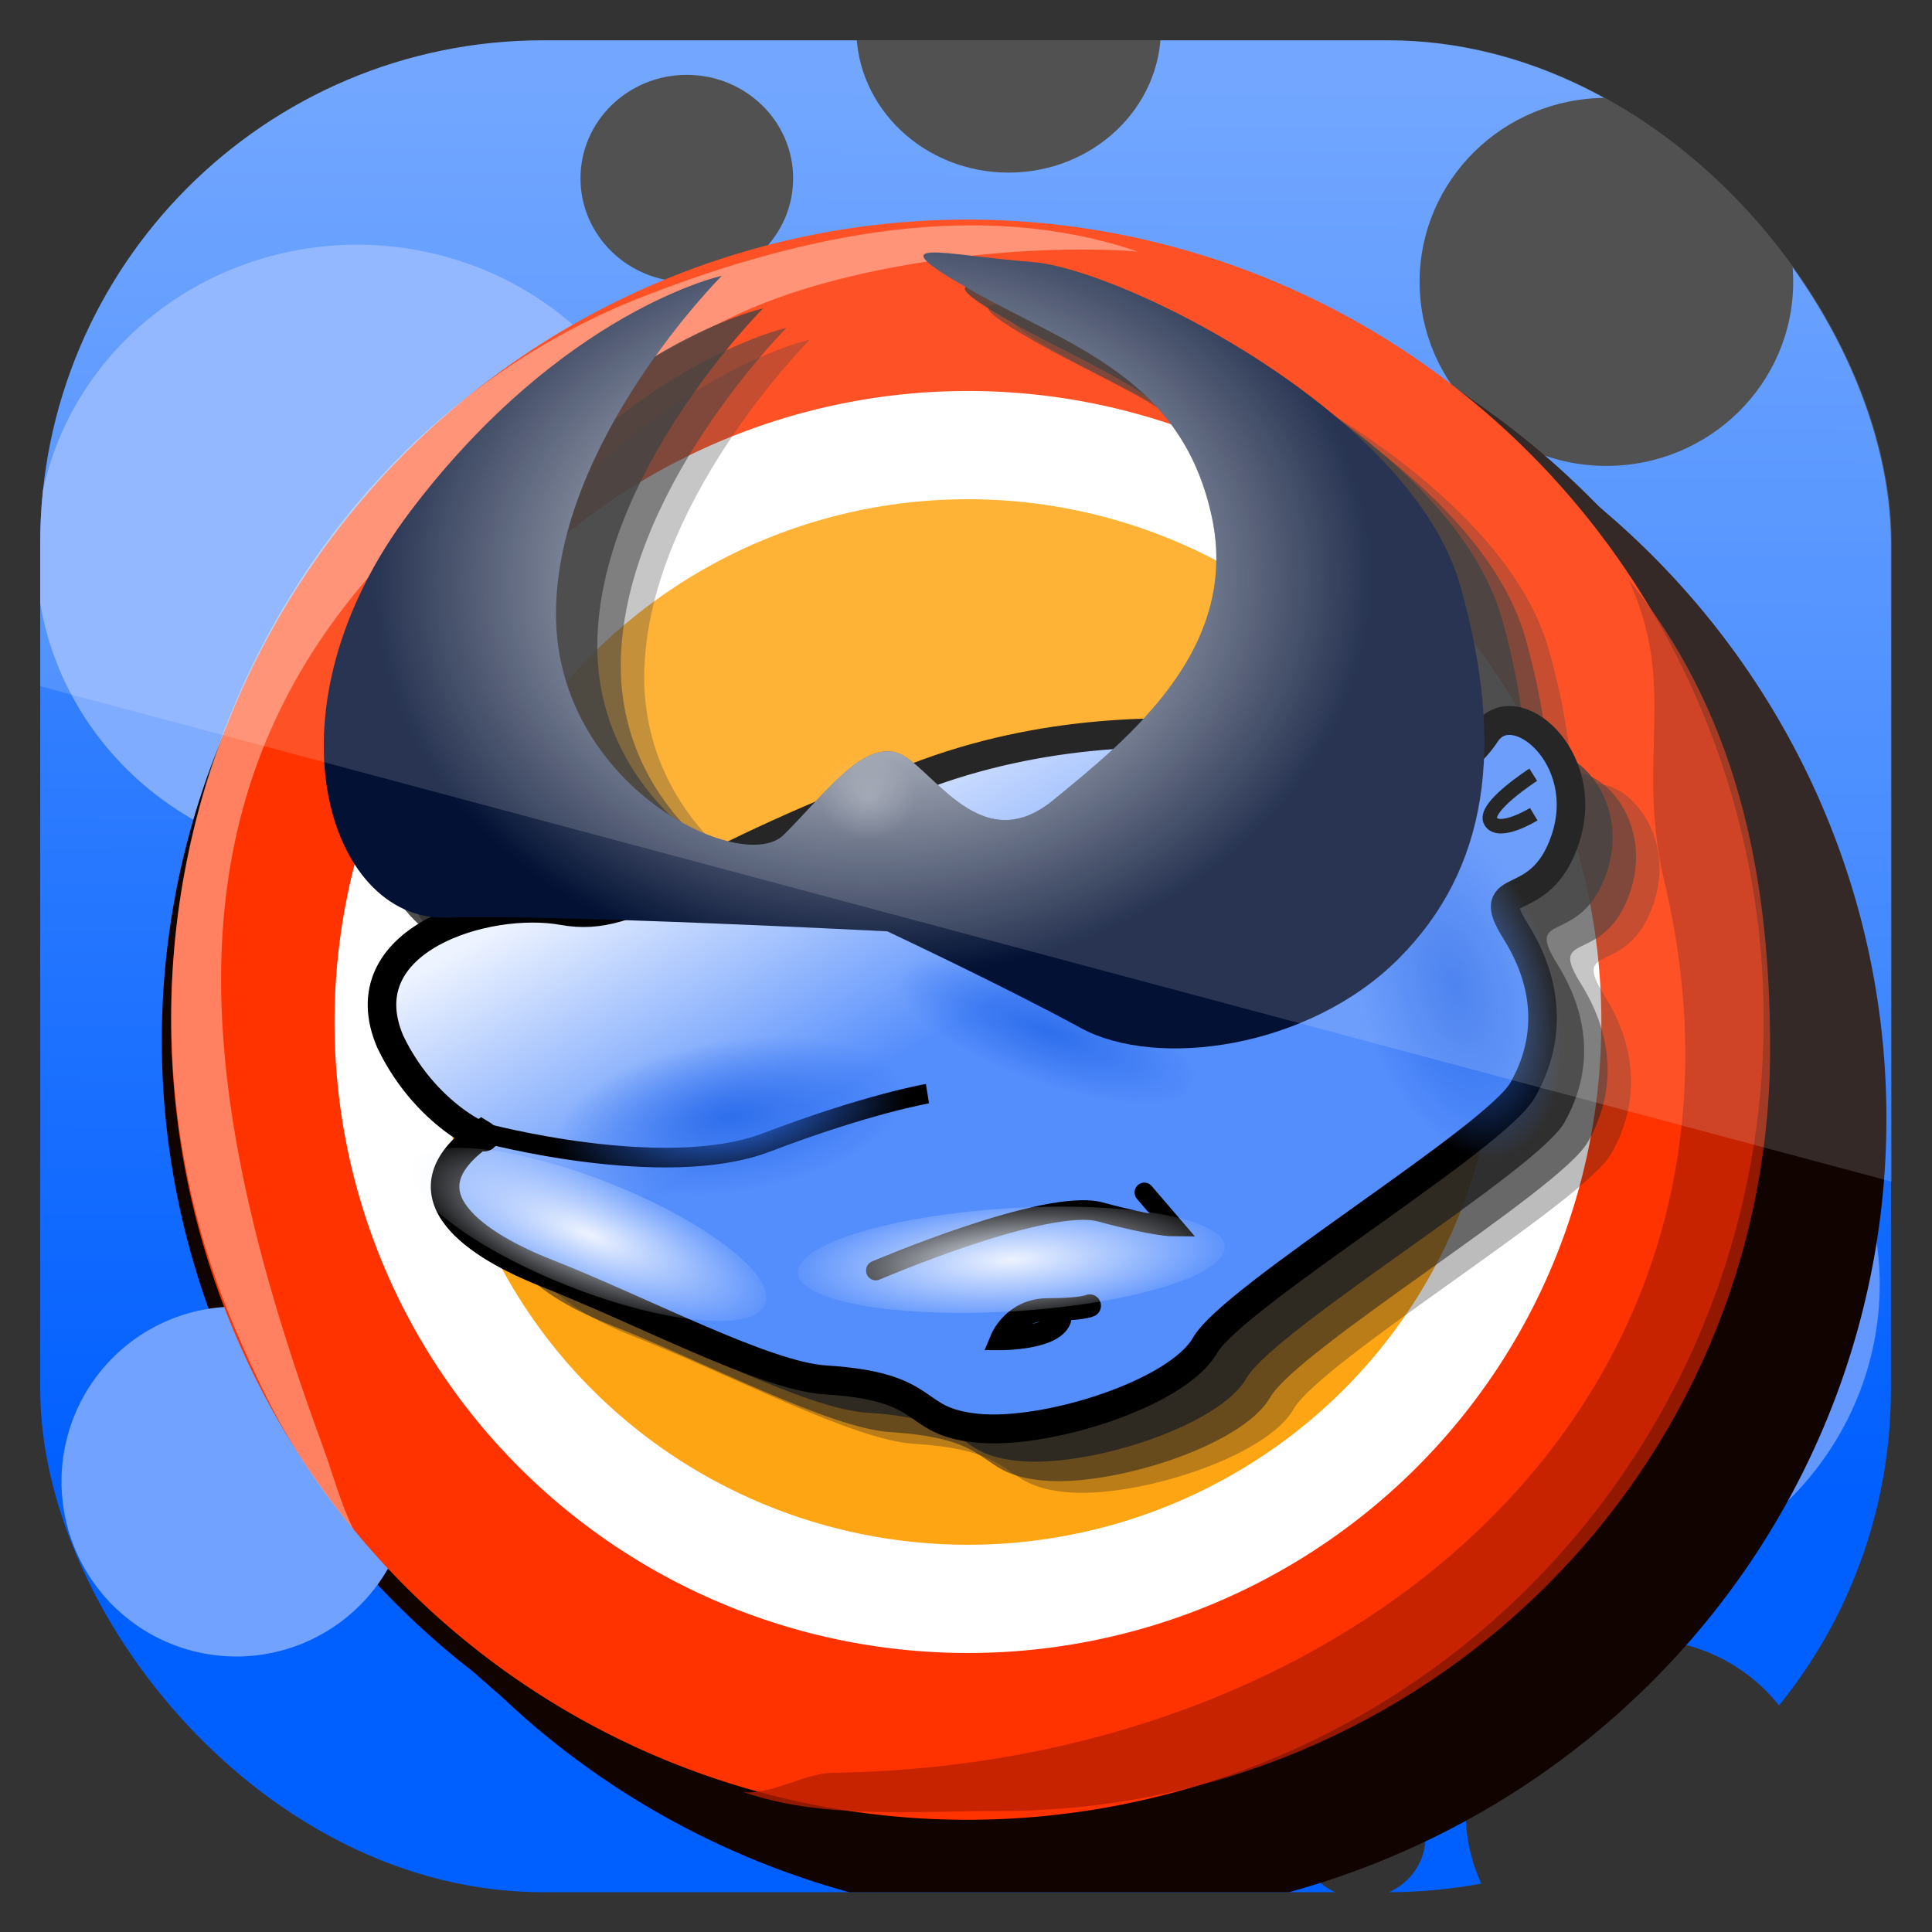 <svg height="96" width="96" xmlns="http://www.w3.org/2000/svg" xmlns:xlink="http://www.w3.org/1999/xlink" xmlns:sodipodi="http://sodipodi.sourceforge.net/DTD/sodipodi-0.dtd" xmlns:inkscape="http://www.inkscape.org/namespaces/inkscape">
 <rect width="100%" height="100%" fill="#333333" stroke="none"/>
 <defs>
  <clipPath clipPathUnits="userSpaceOnUse" id="clipPath3009">
   <path d="m -2,956.362 -96,0 0,33.562 96,25.687 0,-59.25 z" inkscape:connector-curvature="0"/>
  </clipPath>
  <linearGradient x1="56.56" x2="56.766" y1="70.981" y2="9.816" gradientUnits="userSpaceOnUse" id="linearGradient4113" gradientTransform="matrix(1.058 0 0 1.046 -2.315 -2.209)">
   <stop stop-color="#005fff" stop-opacity="1"/>
   <stop stop-color="#5997ff" stop-opacity="1" offset="1"/>
  </linearGradient>
  <linearGradient x1="114.69" x2="122.48" y1="6.823" y2="20.611" gradientUnits="userSpaceOnUse" id="linearGradient4090" gradientTransform="matrix(0.898 0 0 0.887 -71.09 37.453)">
   <stop stop-color="#edf3ff" stop-opacity="1"/>
   <stop stop-color="#548dfc" stop-opacity="1" offset="1"/>
  </linearGradient>
  <radialGradient cy="23.345" r="7.778" gradientUnits="userSpaceOnUse" id="radialGradient7046" cx="142.13" gradientTransform="matrix(1 0 0 0.295 0 16.447)">
   <stop stop-color="#2e6eec" stop-opacity="1"/>
   <stop stop-color="#2e6eec" stop-opacity="0" offset="1"/>
  </radialGradient>
  <radialGradient cy="23.345" r="8.356" gradientUnits="userSpaceOnUse" id="radialGradient7050" cx="142.13" gradientTransform="matrix(1 0 0 0.344 0 15.311)">
   <stop stop-color="#edf3ff" stop-opacity="1"/>
   <stop stop-color="#edf3ff" stop-opacity="0" offset="1"/>
  </radialGradient>
  <radialGradient cy="21.762" r="25.08" xlink:href="#linearGradient6968" gradientUnits="userSpaceOnUse" id="radialGradient4077" cx="33.412" gradientTransform="matrix(0.915 -0.014 0.011 0.721 13.37 15.227)"/>
  <linearGradient id="linearGradient6968">
   <stop stop-color="#ffffff" stop-opacity="1"/>
   <stop stop-color="#ffffff" stop-opacity="0" offset="1"/>
  </linearGradient>
  <radialGradient cy="41.906" r="0.795" xlink:href="#linearGradient6968" gradientUnits="userSpaceOnUse" id="radialGradient3339" cx="45.17" inkscape:collect="always" gradientTransform="matrix(1 0 0 3.778 0 -116.41)"/>
  <clipPath clipPathUnits="userSpaceOnUse" id="clipPath3152">
   <rect x="5.883" rx="23.14" y="5.896" ry="22.877" height="84.19" width="85.15"/>
  </clipPath>
  <path d="m 67.529,43.674 a 13.965,13.435 0 1 1 -27.931,0 13.965,13.435 0 1 1 27.931,0 z" id="SVGCleanerId_0"/>
  <path d="m 149.907,23.345 a 7.778,2.298 0 1 1 -15.556,0 7.778,2.298 0 1 1 15.556,0 z" fill-opacity="1" stroke="none" id="SVGCleanerId_1"/>
  <path d="m 44.862,46.402 c 0,0 -15.155,-0.773 -20.331,-0.627 -5.389,0.152 -8.577,-9.41 -1.588,-18.507 6.989,-9.097 14.295,-10.665 14.295,-10.665 0,0 -7.624,7.528 -7.624,15.37 0,7.842 8.577,11.92 10.483,10.038 1.906,-1.882 3.494,-4.078 5.083,-3.764 1.588,0.314 3.812,5.019 7.306,2.196 3.494,-2.823 8.597,-6.879 7.306,-12.861 -1.382,-6.408 -6.57,-7.785 -11.118,-10.351 -4.447,-2.509 -1.271,-1.568 2.859,-1.255 4.13,0.314 17.472,6.901 19.695,14.743 2.072,7.306 1.271,12.861 -2.859,16.939 -4.13,4.078 -11.118,5.019 -14.613,3.137 -3.494,-1.882 -8.895,-4.392 -8.895,-4.392 z" fill-opacity="1" stroke="none" id="SVGCleanerId_2"/>
  <path d="m 162.071,33.281 c 0,0 -10.812,-3.899 -21.623,0 -10.812,3.899 -12.613,6.599 -15.917,5.999 -3.304,-0.6 -9.416,1.254 -7.508,5.699 1.685,3.517 4.778,4.513 3.974,4.024 -3.737,2.631 -0.1,4.886 2.838,6.039 4.125,1.619 9.478,4.471 12.108,4.635 4.805,0.3 3.604,1.8 6.607,2.1 3.003,0.3 8.709,-1.5 9.911,-3.599 1.201,-2.1 12.613,-8.998 13.815,-11.098 1.201,-2.1 1.201,-4.499 -0.3,-6.899 -1.502,-2.4 1.046,-0.684 2.154,-4.002 1.201,-3.599 -2.242,-6.408 -3.443,-4.608 -1.201,1.8 -2.615,1.712 -2.615,1.712 z" stroke="none" id="SVGCleanerId_3"/>
  <path d="m 138.646,40.18 c 0,0 -14.327,-0.739 -19.221,-0.6 -5.095,0.145 -8.109,-8.998 -1.502,-17.697 6.607,-8.698 13.514,-10.198 13.514,-10.198 0,0 -7.208,7.199 -7.208,14.697 0,7.499 8.109,11.398 9.911,9.598 1.802,-1.8 3.304,-3.899 4.805,-3.599 1.502,0.3 3.604,4.799 6.907,2.1 3.304,-2.7 8.127,-6.578 6.907,-12.298 -1.307,-6.127 -6.211,-7.444 -10.511,-9.898 -4.205,-2.4 -1.201,-1.5 2.703,-1.2 3.904,0.3 16.518,6.599 18.62,14.098 1.959,6.986 1.201,12.298 -2.703,16.197 -3.904,3.899 -10.511,4.799 -13.815,2.999 -3.304,-1.8 -8.409,-4.199 -8.409,-4.199 z" stroke="none" id="SVGCleanerId_4"/>
 </defs>
 <g inkscape:label="Layer 1" inkscape:groupmode="layer" transform="matrix(1 0 0 1 0 -956.36)">
  <g clip-path="url(#clipPath3152)" transform="matrix(1.08 0 0 1.093 -4.356 951.92)">
   <path d="m 10.378,4.066 c -3.516,0 -6.347,2.799 -6.347,6.275 l 0,75.297 c 0,3.476 2.831,6.275 6.347,6.275 l 63.366,0 c -1.42,-1.414 -2.281,-3.358 -2.281,-5.49 0,-4.332 3.611,-7.843 8.065,-7.843 4.454,0 8.065,3.512 8.065,7.843 0,2.132 -0.861,4.077 -2.281,5.49 l 1.223,0 c 3.516,0 6.347,-2.799 6.347,-6.275 l 0,-75.297 c 0,-3.476 -2.831,-6.275 -6.347,-6.275 l -29.221,0 c 0.093,0.425 0.132,0.856 0.132,1.307 0,3.61 -3.137,6.536 -7.008,6.536 -3.87,0 -7.008,-2.926 -7.008,-6.536 0,-0.451 0.039,-0.882 0.132,-1.307 l -33.187,0 z m 25.254,3.399 c 2.702,0 4.892,2.107 4.892,4.706 0,2.599 -2.19,4.706 -4.892,4.706 -2.702,0 -4.892,-2.107 -4.892,-4.706 0,-2.599 2.19,-4.706 4.892,-4.706 z m 42.31,1.046 c 4.746,0 8.594,3.746 8.594,8.366 0,4.621 -3.848,8.366 -8.594,8.366 -4.746,0 -8.594,-3.746 -8.594,-8.366 0,-4.621 3.848,-8.366 8.594,-8.366 z M 66.704,84.853 c 1.607,0 2.909,1.229 2.909,2.745 0,1.516 -1.302,2.745 -2.909,2.745 -1.606,0 -2.909,-1.229 -2.909,-2.745 0,-1.516 1.302,-2.745 2.909,-2.745 z" fill="url(#linearGradient4113)" fill-opacity="1" fill-rule="nonzero" stroke="none" inkscape:connector-curvature="0"/>
   <use stroke-opacity="1" stroke-width="3.302" xlink:href="#SVGCleanerId_0" fill="none" stroke="#100300" stroke-dasharray="none" opacity="0.319" stroke-miterlimit="4" inkscape:connector-curvature="0" transform="matrix(2.408 0 0 2.421 -77.56 -52.42)"/>
   <use xlink:href="#SVGCleanerId_0" fill="#80acff" fill-opacity="1" stroke="none" opacity="0.581" inkscape:connector-curvature="0" transform="matrix(1.058 0 0 1.046 -36.2 -16.442)"/>
   <use xlink:href="#SVGCleanerId_0" fill="#6197ff" fill-opacity="1" stroke="none" opacity="0.581" inkscape:connector-curvature="0" transform="matrix(1.058 0 0 1.046 19.07 16.778)"/>
   <use stroke-opacity="1" stroke-width="3.302" xlink:href="#SVGCleanerId_0" fill="none" stroke="#100300" stroke-dasharray="none" opacity="0.123" stroke-miterlimit="4" inkscape:connector-curvature="0" transform="matrix(2.408 0 0 2.421 -75.76 -50.829)"/>
   <use stroke-opacity="1" stroke-width="3.302" xlink:href="#SVGCleanerId_0" fill="none" stroke="#100300" stroke-dasharray="none" opacity="0.52" stroke-miterlimit="4" inkscape:connector-curvature="0" transform="matrix(2.408 0 0 2.421 -78.64 -53.48)"/>
   <use stroke-opacity="1" stroke-width="3.302" xlink:href="#SVGCleanerId_0" fill="none" stroke="#100300" stroke-dasharray="none" opacity="0.681" stroke-miterlimit="4" inkscape:connector-curvature="0" transform="matrix(2.408 0 0 2.421 -79.898 -54.36)"/>
   <use xlink:href="#SVGCleanerId_0" fill="#71a2ff" fill-opacity="1" stroke="none" opacity="0.581" inkscape:connector-curvature="0" transform="matrix(0.576 0 0 0.592 -15.945 45.56)"/>
   <use xlink:href="#SVGCleanerId_0" fill="#fea513" fill-opacity="1" stroke="none" inkscape:connector-curvature="0" transform="matrix(1.818 0 0 1.808 -48.641 -28.24)"/>
   <use stroke-opacity="1" stroke-width="3.302" xlink:href="#SVGCleanerId_0" fill="none" stroke="#ff3300" stroke-dasharray="none" stroke-miterlimit="4" inkscape:connector-curvature="0" transform="matrix(2.346 0 0 2.411 -77.12 -54.879)"/>
   <use stroke-opacity="1" stroke-width="2.521" xlink:href="#SVGCleanerId_0" fill="none" stroke="#ffffff" stroke-dasharray="none" stroke-miterlimit="4" inkscape:connector-curvature="0" transform="matrix(1.914 0 0 1.952 -53.953 -34.728)"/>
   <g fill="#222222" fill-opacity="1" opacity="0.304" transform="matrix(1.058 0 0 1.046 -97.76 7.276)">
    <use xlink:href="#SVGCleanerId_3" inkscape:connector-curvature="0"/>
    <use xlink:href="#SVGCleanerId_4" inkscape:connector-curvature="0"/>
   </g>
   <g fill="#222222" fill-opacity="1" opacity="0.549" transform="matrix(1.058 0 0 1.046 -98.84 6.746)">
    <use xlink:href="#SVGCleanerId_3" inkscape:connector-curvature="0"/>
    <use xlink:href="#SVGCleanerId_4" inkscape:connector-curvature="0"/>
   </g>
   <path d="M 56.373,15.497 C 51.027,15.096 42.812,16.015 37.698,18.481 11.56,31.082 10.464,47.192 18.89,69.83 c 0.462,1.242 0.824,2.615 1.41,3.773 -2.449,-2.94 -3.797,-5.328 -5.414,-9.044 -8.123,-18.671 1.158,-40.262 18.759,-47.023 7.544,-2.898 15.516,-4.457 22.728,-2.039 z" fill="#ffffff" fill-opacity="1" stroke="none" opacity="0.382" inkscape:connector-curvature="0"/>
   <g fill="#222222" fill-opacity="1" opacity="0.802" transform="matrix(1.058 0 0 1.046 -99.92 5.862)">
    <use xlink:href="#SVGCleanerId_3" inkscape:connector-curvature="0"/>
    <use xlink:href="#SVGCleanerId_4" inkscape:connector-curvature="0"/>
   </g>
   <path stroke-opacity="1" d="m 69.64,39.188 c 0,0 -11.436,-4.078 -22.872,0 -11.436,4.078 -13.342,6.901 -16.836,6.274 -3.494,-0.627 -9.959,1.311 -7.942,5.96 1.782,3.678 5.054,4.719 4.203,4.208 -3.953,2.751 -0.106,5.109 3.002,6.316 4.364,1.693 10.026,4.675 12.807,4.847 5.083,0.314 3.812,1.882 6.989,2.196 3.177,0.314 9.212,-1.568 10.483,-3.764 1.271,-2.196 13.342,-9.41 14.613,-11.606 1.271,-2.196 1.271,-4.705 -0.318,-7.215 -1.588,-2.509 1.107,-0.715 2.278,-4.185 1.271,-3.764 -2.371,-6.701 -3.642,-4.819 -1.271,1.882 -2.766,1.79 -2.766,1.79 z" stroke-width="1.314" fill="url(#linearGradient4090)" fill-opacity="1" stroke="#000000" stroke-dasharray="none" stroke-linecap="round" stroke-miterlimit="4" inkscape:connector-curvature="0"/>
   <use xlink:href="#SVGCleanerId_1" fill="url(#radialGradient7046)" opacity="0.825" inkscape:connector-curvature="0" transform="matrix(0.242 1.015 -2.004 0.132 83.3 -98.49)"/>
   <use xlink:href="#SVGCleanerId_1" fill="url(#radialGradient7046)" opacity="0.765" inkscape:connector-curvature="0" transform="matrix(0.882 0.321 -0.371 0.951 -64.52 -16.895)"/>
   <use xlink:href="#SVGCleanerId_2" fill="#021134" inkscape:connector-curvature="0"/>
   <path stroke-opacity="1" d="m 26.264,55.557 c 0,0 8.311,2.218 13.028,0.444 4.717,-1.774 7.413,-2.218 7.413,-2.218" stroke-width="0.893" fill="none" stroke="#000000" stroke-linecap="butt" stroke-linejoin="miter" inkscape:connector-curvature="0"/>
   <path stroke-opacity="1" d="m 44.327,61.822 c 0,0 7.862,-3.327 10.333,-2.662 2.471,0.665 3.369,0.665 3.369,0.665 l -1.348,-1.553" stroke-width="0.893" fill="none" stroke="#000000" stroke-linecap="round" stroke-linejoin="miter" inkscape:connector-curvature="0"/>
   <path stroke-opacity="1" d="m 54.172,63.421 c 0,0 -0.356,0.175 -1.929,0.175 -1.572,0 -2.134,1.331 -2.134,1.331 0,0 2.359,0 2.695,-0.887" stroke-width="1.031" fill="none" stroke="#000000" stroke-dasharray="none" stroke-linecap="round" stroke-linejoin="miter" stroke-miterlimit="4" inkscape:connector-curvature="0"/>
   <path stroke-opacity="1" d="m 74.599,41.077 c 0,0 -1.582,0.963 -1.979,0.331 -0.397,-0.632 1.956,-2.125 1.956,-2.125" stroke-width="0.662" fill="none" stroke="#000000" stroke-linecap="butt" stroke-linejoin="miter" inkscape:connector-curvature="0"/>
   <use xlink:href="#SVGCleanerId_1" fill="url(#radialGradient7050)" opacity="0.327" inkscape:connector-curvature="0" transform="matrix(1.263 -0.08 0.1 1.016 -131.28 48.985)"/>
   <use xlink:href="#SVGCleanerId_1" fill="url(#radialGradient7050)" opacity="0.406" inkscape:connector-curvature="0" transform="matrix(1.038 0.42 -0.562 0.957 -103.29 -21.853)"/>
   <use xlink:href="#SVGCleanerId_1" fill="url(#radialGradient7046)" opacity="0.825" inkscape:connector-curvature="0" transform="matrix(1.04 -0.134 0.007 1.523 -110.33 38.32)"/>
   <use xlink:href="#SVGCleanerId_2" fill="url(#radialGradient4077)" inkscape:connector-curvature="0"/>
   <path d="m 78.956,30.403 c 2.305,4.912 0.308,8.12 1.654,13.736 5.586,23.311 -13.953,40.171 -38.244,40.516 -1.333,0.019 -2.831,1.007 -4.129,0.878 3.643,1.238 7.739,0.86 11.813,0.86 19.57,0 35.424,-15.52 35.424,-34.665 0,-8.206 -1.646,-15.386 -6.518,-21.324 z" fill="#b81f00" fill-opacity="1" stroke="none" opacity="0.774" inkscape:connector-curvature="0"/>
   <path d="m 45.962,41.906 a 0.795,3.005 0 1 1 -1.591,0 0.795,3.005 0 1 1 1.591,0 z" fill="url(#radialGradient3339)" fill-opacity="1" stroke="none" opacity="0.225" inkscape:connector-curvature="0" transform="matrix(2.825 0 0 0.647 -83.64 13.199)"/>
  </g>
  <rect x="-96" rx="25" y="958.36" clip-path="url(#clipPath3009)" fill="#ffffff" fill-opacity="1" height="92" opacity="0.15" width="92" transform="matrix(1 0 0 1 98 0)"/>
 </g>
</svg>

